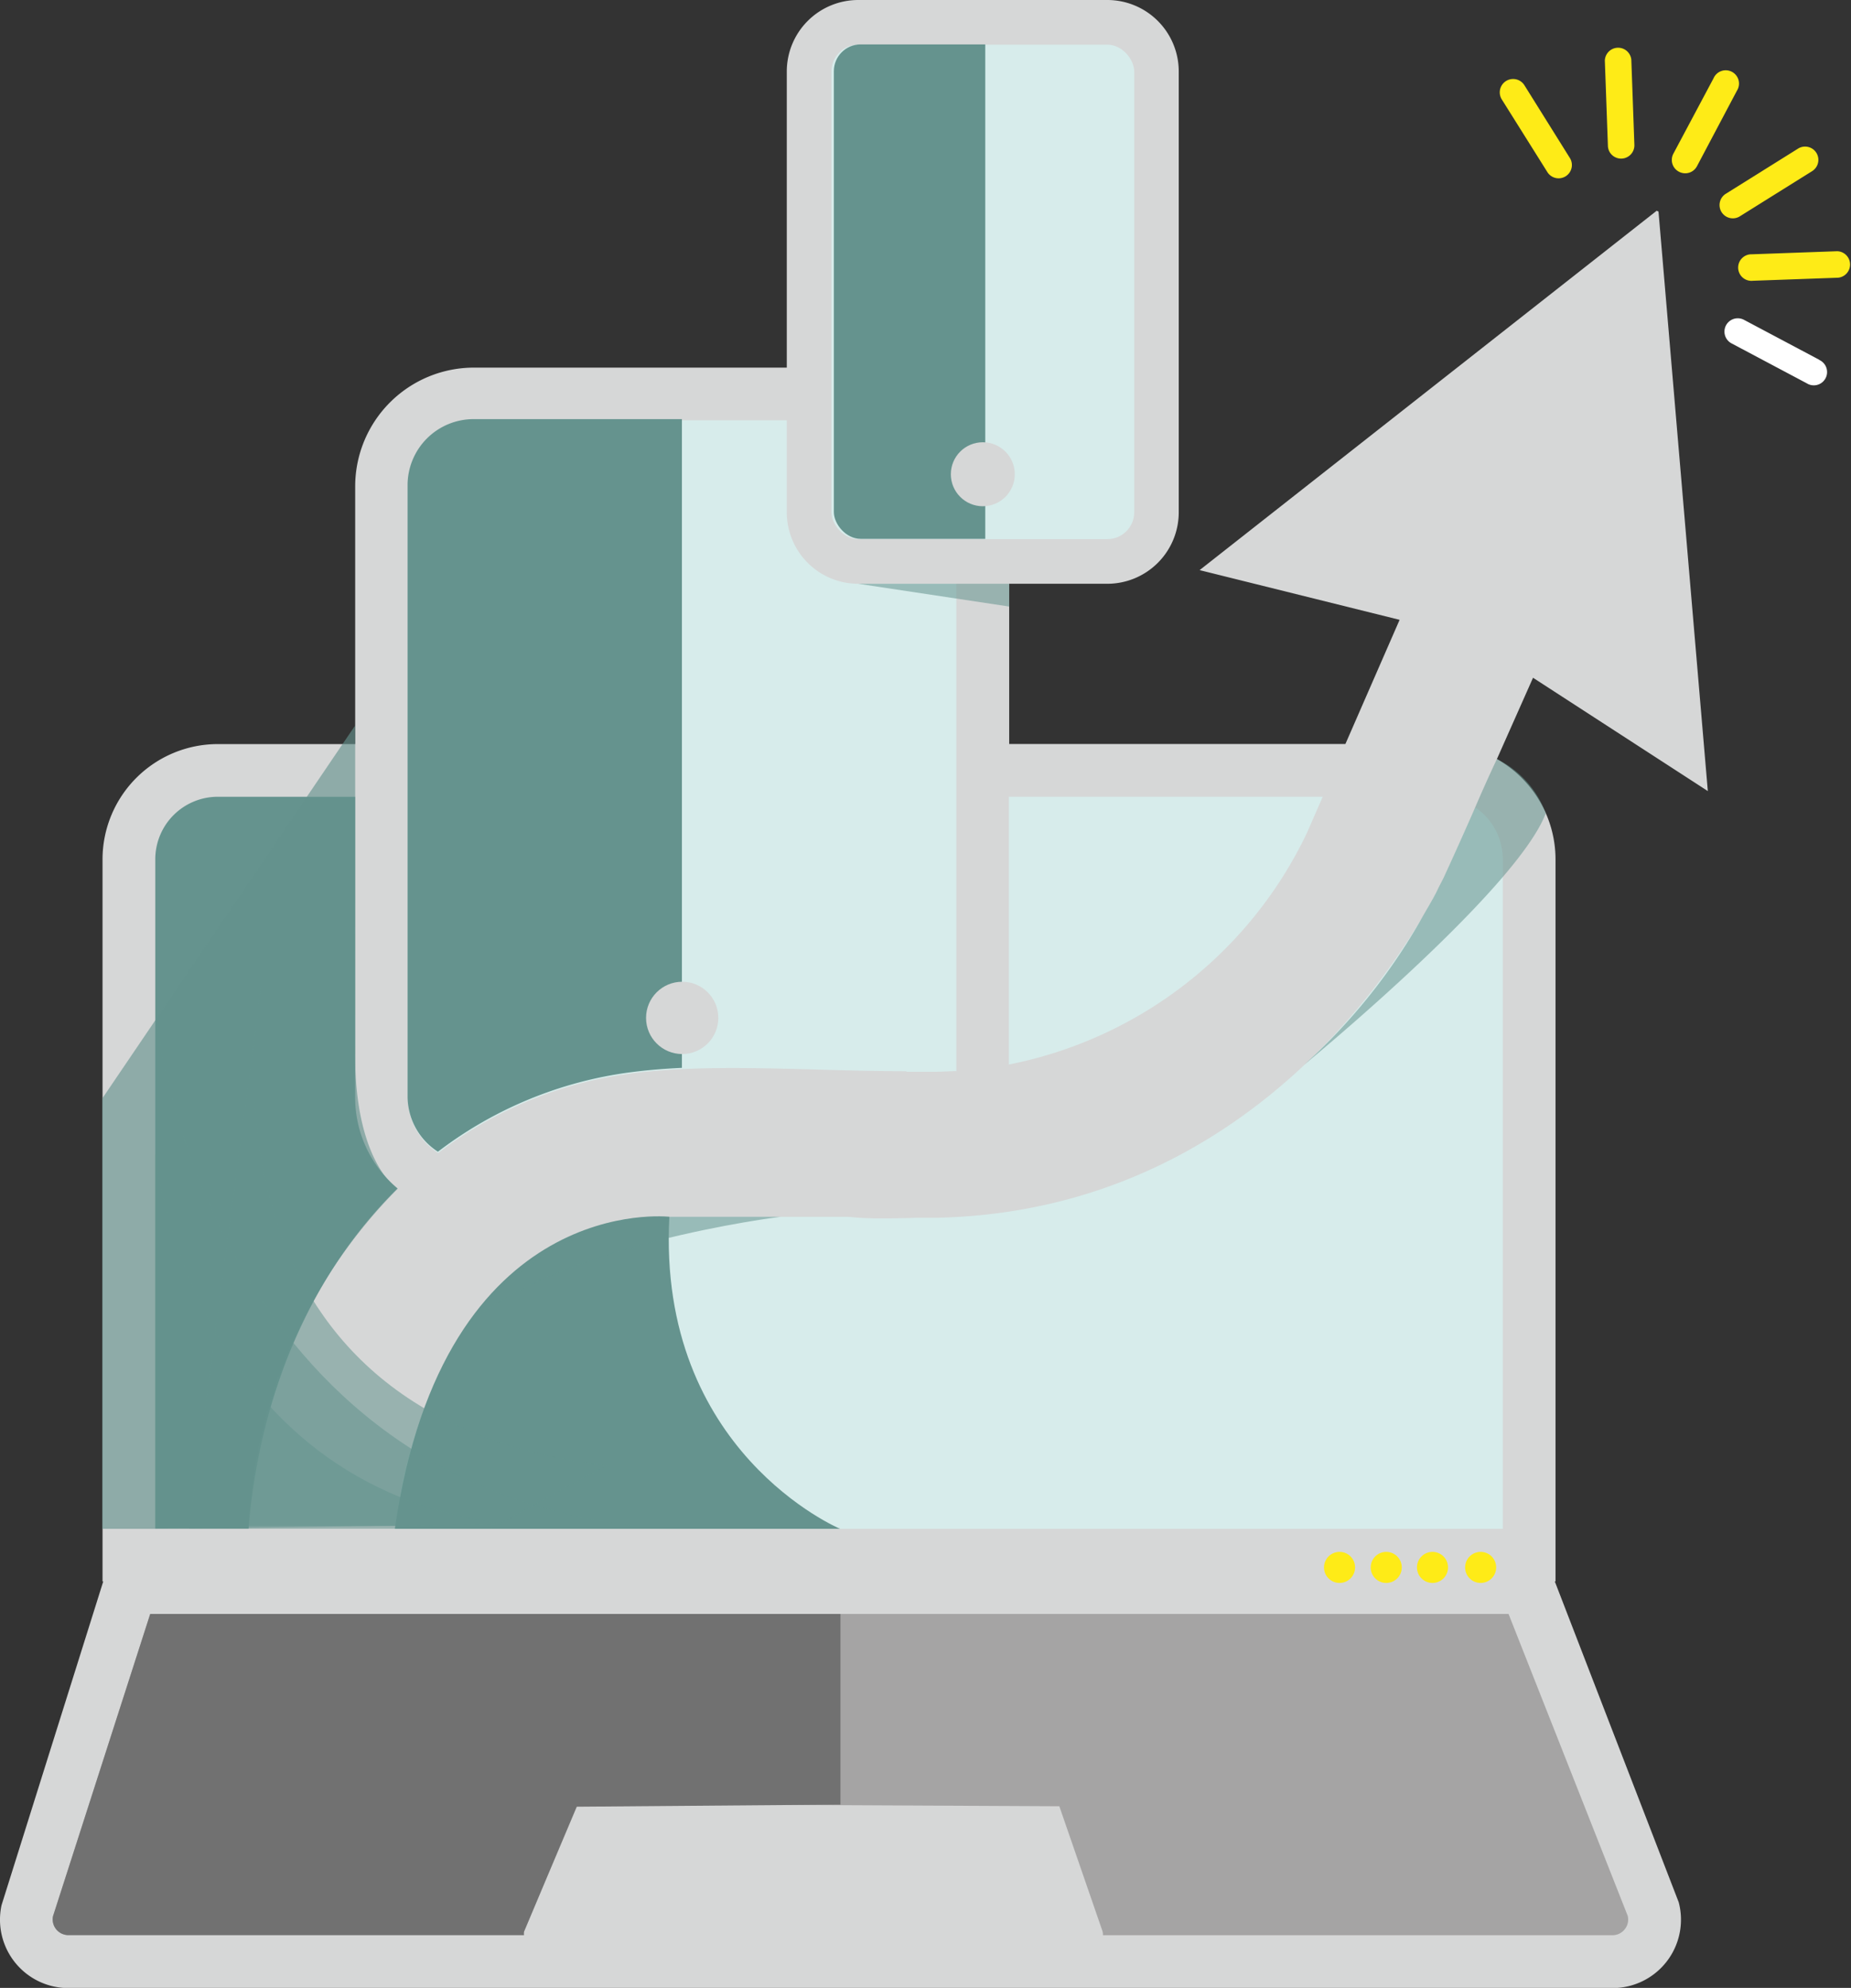 <svg id="Capa_1" data-name="Capa 1" xmlns="http://www.w3.org/2000/svg" xmlns:xlink="http://www.w3.org/1999/xlink" viewBox="0 0 204.91 219.98"><rect x="0" y="0" width="204.91" height="219.98" fill="#333333" stroke="none"/><defs><style>.cls-1{fill:none;}.cls-2{fill:#d6d7d7;}.cls-3{fill:#a5a4a4;}.cls-4{fill:#d7eceb;}.cls-12,.cls-13,.cls-5{fill:#65938e;}.cls-6{fill:#feeb17;}.cls-7{fill:#fff;}.cls-8{clip-path:url(#clip-path);}.cls-9{clip-path:url(#clip-path-2);}.cls-10{clip-path:url(#clip-path-3);}.cls-11{fill:#717171;}.cls-12{opacity:0.55;}.cls-13{opacity:0.63;}</style><clipPath id="clip-path"><rect class="cls-1" x="83.08" y="-1.26" width="25.99" height="76.1"/></clipPath><clipPath id="clip-path-2"><rect class="cls-1" x="31.12" y="34.32" width="44.37" height="115.03"/></clipPath><clipPath id="clip-path-3"><rect class="cls-1" x="-12.81" y="140.41" width="105.85" height="84.91"/></clipPath></defs><title>WEB</title><path class="cls-2" d="M189.06,87.54,183.6,23.41l-.2-.09L132.8,63.09l22.14,5.5-6,13.74H111.72V64.6h10.87a7.91,7.91,0,0,0,7.9-7.9V7.9a7.91,7.91,0,0,0-7.9-7.9H95a7.91,7.91,0,0,0-7.9,7.9V40.68H52.46A13.15,13.15,0,0,0,39.32,53.81V82.34H24.1A12.77,12.77,0,0,0,11.35,95.09V175h.08L.17,210.83A7.57,7.57,0,0,0,7.57,220H178.51a7.57,7.57,0,0,0,7.33-9.49L172.12,175h.08V95.09A12.76,12.76,0,0,0,165.71,84l4-9Z"/><path class="cls-3" d="M179.88,213.47a1.71,1.71,0,0,1-1.37.68H122.1a1.65,1.65,0,0,0-.05-.44l-4.78-13.83-53.42-.26L58,213.78a1.66,1.66,0,0,0,0,.36H7.57a1.74,1.74,0,0,1-1.7-2.1L16.63,178.6H167L180.19,212A1.71,1.71,0,0,1,179.88,213.47Z"/><path class="cls-4" d="M146.43,88.17l-1.75,4a46.51,46.51,0,0,1-33,25.63V88.17Z"/><rect class="cls-4" x="92.04" y="4.94" width="33.52" height="54.72" rx="2.97" ry="2.97"/><path class="cls-4" d="M45.16,53.81a7.31,7.31,0,0,1,7.3-7.3H87.1V56.69A7.91,7.91,0,0,0,95,64.6h10.87v53.93c-.75,0-1.5.07-2.26.07s-1.6,0-2.61,0l-.65,0v-.06c-3.22,0-6.54-.09-9.75-.18-7.46-.2-14.51-.39-20.79.44a44.56,44.56,0,0,0-21.3,8.79,7.29,7.29,0,0,1-3.36-6.14Z"/><path class="cls-5" d="M17.19,95.09a6.92,6.92,0,0,1,6.92-6.92H39.32v33.34a13.11,13.11,0,0,0,4.69,10c-9.2,9.05-15.22,22.21-16.5,37.62H17.19Z"/><path class="cls-4" d="M166.36,95.09v74.09H43.75c1-8.82,4-16.89,8.72-22.9a29.27,29.27,0,0,1,19.47-11.39c.71-.09,1.44-.17,2.2-.23h19l.81,0v0a31.57,31.57,0,0,0,3.61.16c1.15,0,2.44,0,3.89-.06l2.21,0c40.33-.87,56.56-38.47,56.56-38.47l3.11-6.93A6.91,6.91,0,0,1,166.36,95.09Z"/><path class="cls-6" d="M192.65,23.91l8-5a1.47,1.47,0,0,0-1.56-2.49l-8,5a1.47,1.47,0,1,0,1.56,2.49Z"/><path class="cls-6" d="M185.86,19a1.47,1.47,0,0,0,2-.61l4.42-8.35a1.47,1.47,0,1,0-2.59-1.37L185.25,17a1.47,1.47,0,0,0,.61,2Z"/><path class="cls-6" d="M178.22,16.87a1.47,1.47,0,0,0,2.71-.83l-.34-9.45a1.47,1.47,0,0,0-2.93.11l.34,9.45A1.46,1.46,0,0,0,178.22,16.87Z"/><path class="cls-6" d="M171.27,19a1.47,1.47,0,1,0,2.49-1.56l-5-8A1.47,1.47,0,0,0,166.25,11Z"/><path class="cls-7" d="M201.41,39.82l-8.35-4.43A1.47,1.47,0,1,0,191.69,38L200,42.41a1.47,1.47,0,1,0,1.37-2.59Z"/><path class="cls-6" d="M203.39,27.8l-9.45.34a1.47,1.47,0,1,0,.11,2.93l9.45-.34a1.47,1.47,0,0,0-.11-2.93Z"/><g class="cls-8"><rect class="cls-5" x="92.31" y="4.91" width="33.52" height="54.72" rx="2.97" ry="2.97"/></g><circle class="cls-2" cx="108.8" cy="52.48" r="3.54"/><g class="cls-9"><path class="cls-5" d="M45.12,53.68a7.31,7.31,0,0,1,7.3-7.3H87.07V56.56a7.91,7.91,0,0,0,7.9,7.9h10.87v53.93c-.75,0-1.5.07-2.26.07s-1.6,0-2.61,0l-.65,0v-.06c-3.22,0-6.54-.09-9.75-.18-7.46-.2-14.51-.39-20.79.44a44.56,44.56,0,0,0-21.3,8.79,7.29,7.29,0,0,1-3.36-6.14Z"/></g><circle class="cls-2" cx="75.52" cy="112.64" r="4"/><g class="cls-10"><path class="cls-11" d="M179.88,213.47a1.71,1.71,0,0,1-1.37.68H122.1a1.65,1.65,0,0,0-.05-.44l-4.91-14.21-53.29.43L58,213.78a1.66,1.66,0,0,0,0,.36H7.57a1.74,1.74,0,0,1-1.7-2.1L16.63,178.6H167L180.19,212A1.71,1.71,0,0,1,179.88,213.47Z"/></g><path class="cls-5" d="M93,169.18s-20.28-8.52-18.9-34.53c0,0-25-2.91-30.39,34.53Z"/><path class="cls-12" d="M56.19,168.68l-39,.5V127.65S20.87,164.46,56.19,168.68Z"/><path class="cls-12" d="M144.37,117.83S167.87,98.56,171.12,90a10.85,10.85,0,0,0-5.41-6s-1.12,2.33-2.6,5.8c-.88,2-2.22,5-3.26,7.25-.24.51-.52,1-.71,1.41-.47,1-1.33,2.37-2,3.59A64.38,64.38,0,0,1,144.37,117.83Z"/><polygon class="cls-12" points="105.88 64.6 111.72 64.6 111.72 67.12 95.01 64.6 105.88 64.6"/><path class="cls-12" d="M51.46,146.94s7.84-11.72,22.68-12.29H86.4S61.16,137.75,51.46,146.94Z"/><circle class="cls-6" cx="163.91" cy="173.45" r="1.72"/><circle class="cls-6" cx="158.58" cy="173.45" r="1.72"/><circle class="cls-6" cx="153.46" cy="173.45" r="1.72"/><circle class="cls-6" cx="148.29" cy="173.45" r="1.72"/><path class="cls-12" d="M70.18,168.86H17.32V112.73S22.44,163.16,70.18,168.86Z"/><path class="cls-12" d="M67.09,162.17l-12.76,7-33.41,0,8-60.13S19.36,156.47,67.09,162.17Z"/><path class="cls-13" d="M39.32,89.35V80.28l-28,41.28v47.62H27.51A57.07,57.07,0,0,1,44,131.56s-4.7-2.89-4.69-14.92Z"/></svg>